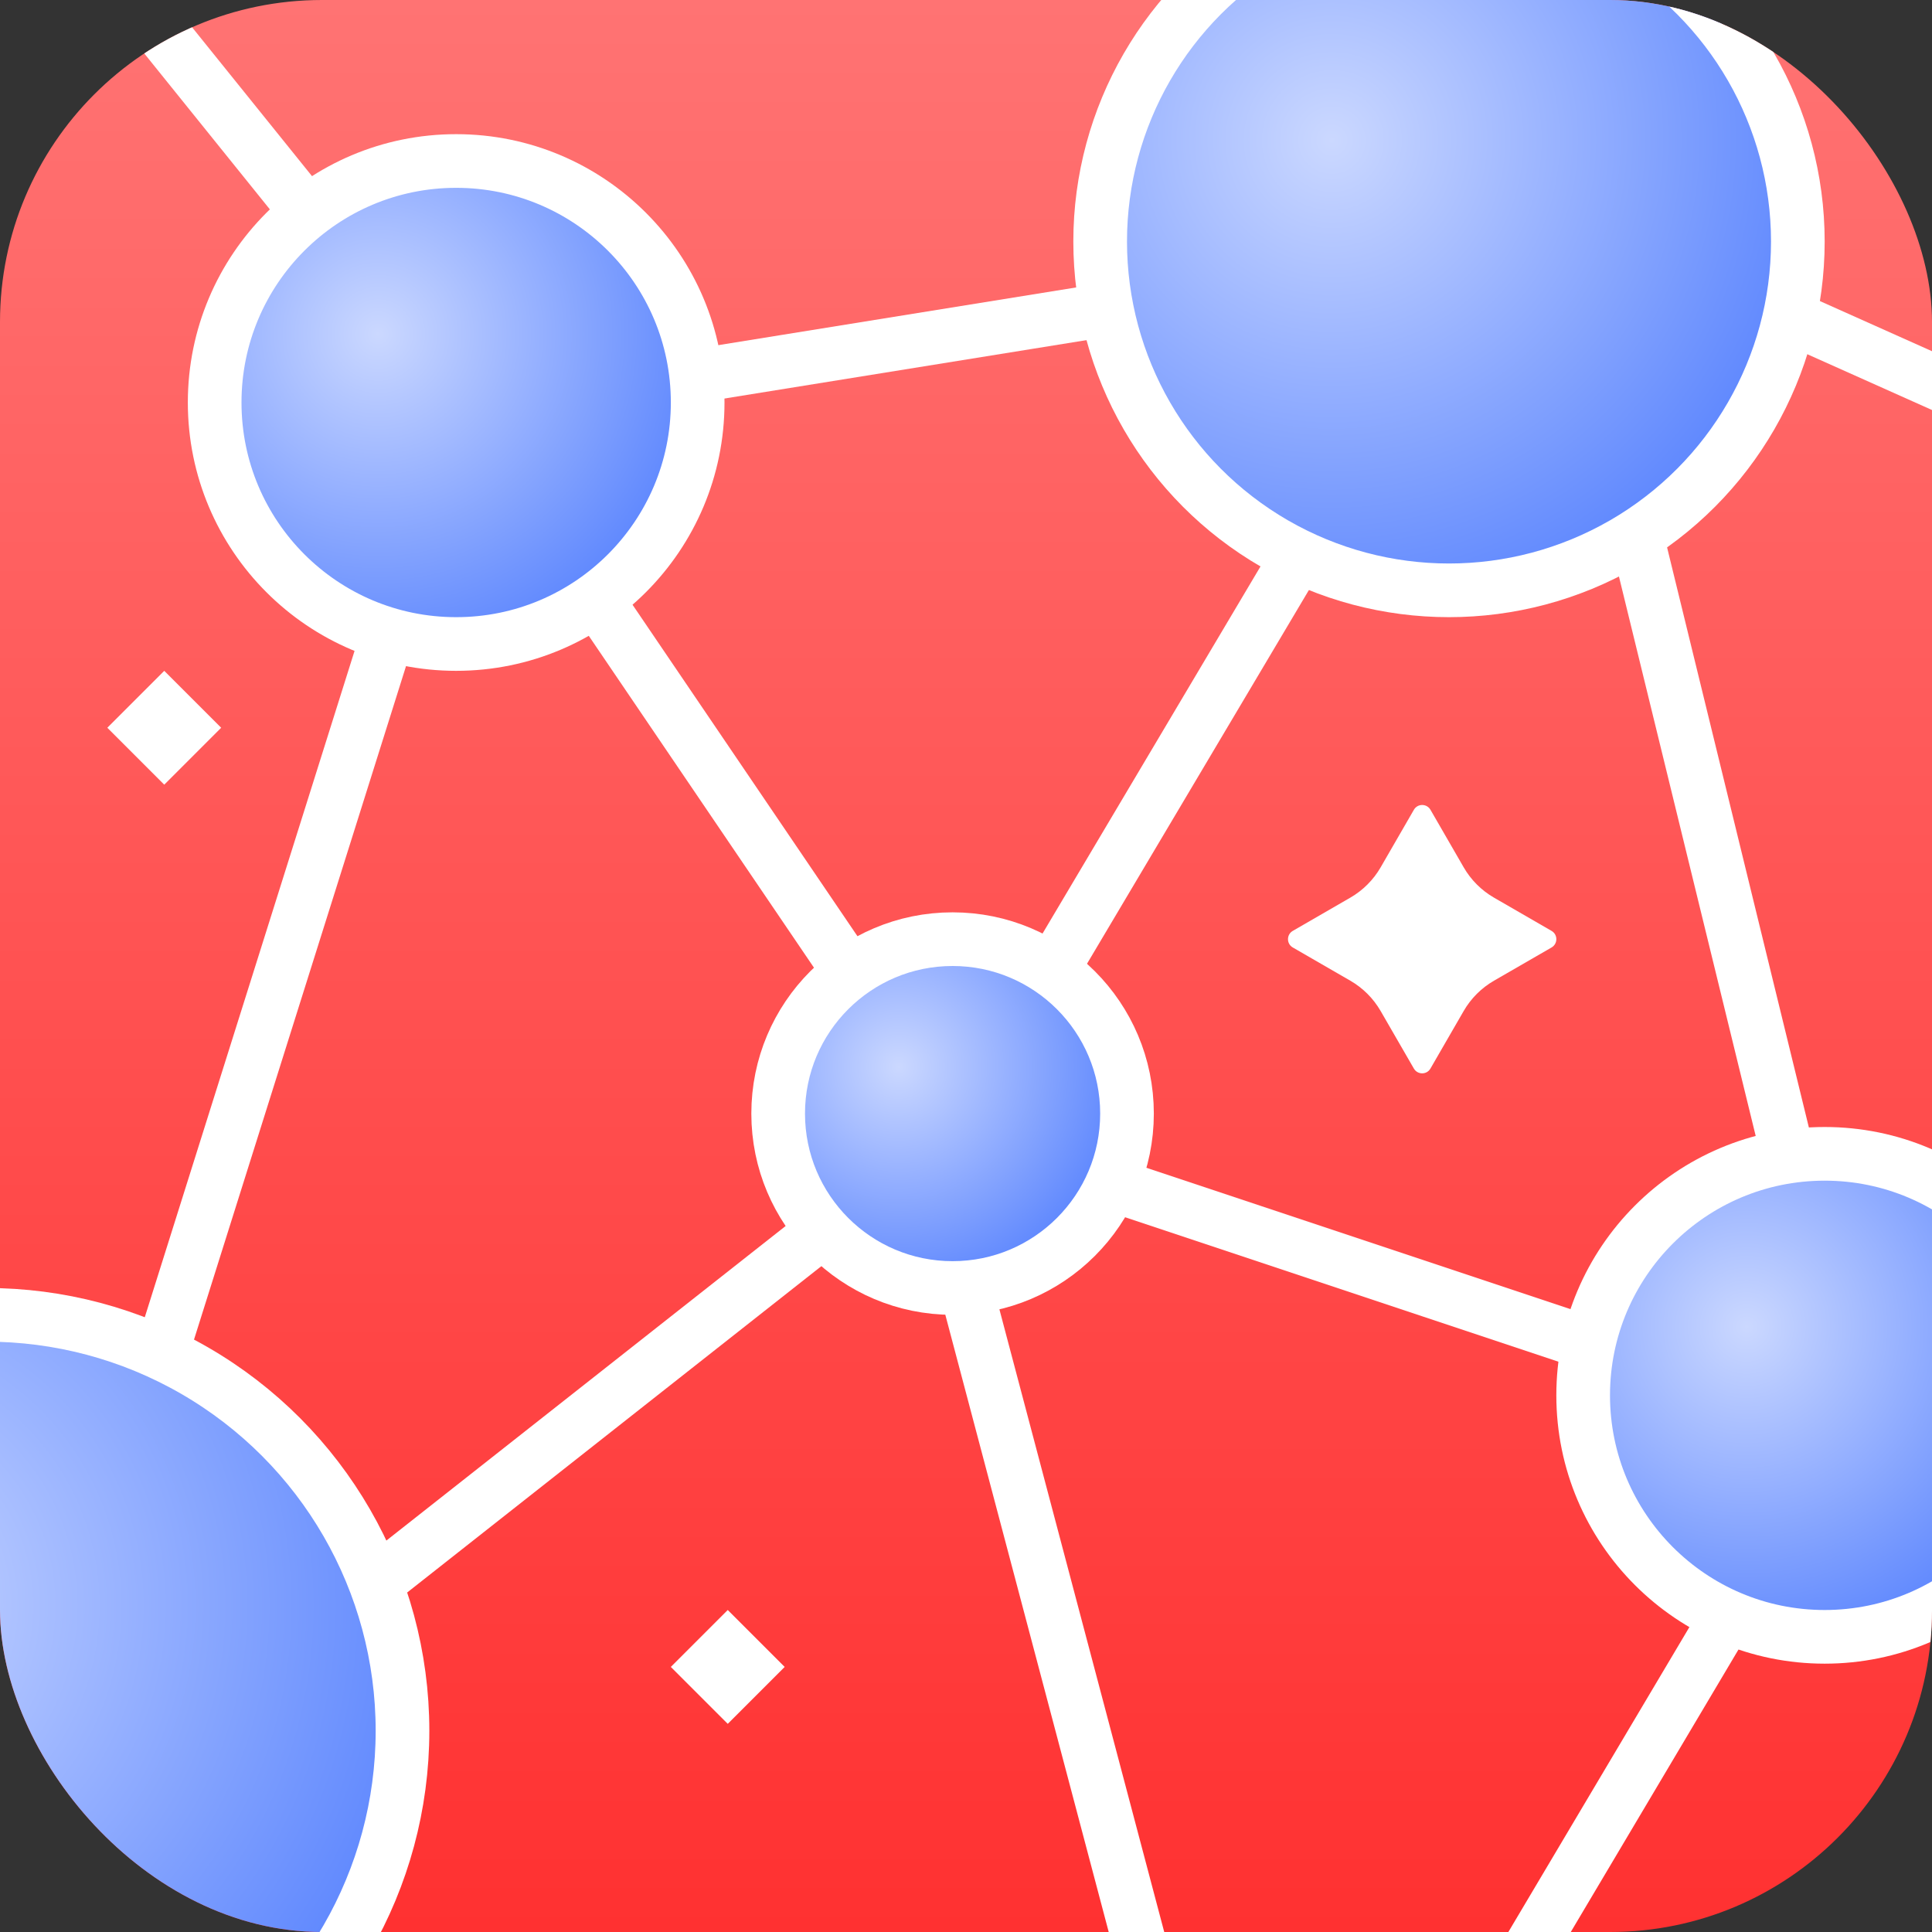 <svg width="72" height="72" viewBox="0 0 72 72" fill="none" xmlns="http://www.w3.org/2000/svg">
<rect x="0" y="0" width="72" height="72" fill="#333333" stroke="none"/>
<g clip-path="url(#clip0_2_5719)">
<rect width="72" height="72" rx="12" fill="url(#paint0_linear_2_5719)"/>
<circle cx="-0.5" cy="64.5" r="15.5" fill="url(#paint1_radial_2_5719)" stroke="white" stroke-width="2"/>
<circle cx="17" cy="15" r="9" fill="url(#paint2_radial_2_5719)" stroke="white" stroke-width="2"/>
<circle cx="68" cy="52" r="9" fill="url(#paint3_radial_2_5719)" stroke="white" stroke-width="2"/>
<circle cx="54" cy="9" r="13" fill="url(#paint4_radial_2_5719)" stroke="white" stroke-width="2"/>
<circle cx="35.5" cy="41.5" r="6.5" fill="url(#paint5_radial_2_5719)" stroke="white" stroke-width="2"/>
<path d="M6 50.5L14.5 23.5" stroke="white" stroke-width="2"/>
<path d="M39 36.5L48.5 20.5" stroke="white" stroke-width="2"/>
<path d="M55 76L64.5 60" stroke="white" stroke-width="2"/>
<path d="M31.5 36L22 22" stroke="white" stroke-width="2"/>
<path d="M45 82L36 48" stroke="white" stroke-width="2"/>
<path d="M66.5 42.5L61 20" stroke="white" stroke-width="2"/>
<path d="M11.5 8L-3 -10" stroke="white" stroke-width="2"/>
<path d="M59 50L41 44" stroke="white" stroke-width="2"/>
<path d="M41.5 11.5L26 14" stroke="white" stroke-width="2"/>
<path d="M85 20L66 11.5" stroke="white" stroke-width="2"/>
<path d="M30.5 46L14 59" stroke="white" stroke-width="2"/>
<path d="M57.821 35.31C58.06 35.172 58.06 34.828 57.821 34.691L55.679 33.454C55.209 33.183 54.818 32.792 54.547 32.322L53.31 30.179C53.172 29.94 52.828 29.94 52.691 30.179L51.454 32.321C51.183 32.791 50.792 33.182 50.322 33.453L48.179 34.691C47.94 34.829 47.94 35.173 48.179 35.31L50.321 36.547C50.791 36.818 51.182 37.209 51.453 37.679L52.69 39.821C52.828 40.06 53.172 40.06 53.309 39.821L54.546 37.679C54.817 37.209 55.208 36.818 55.678 36.547L57.821 35.31Z" fill="white"/>
<rect x="27.121" y="60" width="3" height="3" transform="rotate(45 27.121 60)" fill="white"/>
<rect x="6.121" y="25" width="3" height="3" transform="rotate(45 6.121 25)" fill="white"/>
</g>
<defs>
<linearGradient id="paint0_linear_2_5719" x1="36" y1="0" x2="36" y2="72" gradientUnits="userSpaceOnUse">
<stop stop-color="#FF7373"/>
<stop offset="1" stop-color="#FF3131"/>
</linearGradient>
<radialGradient id="paint1_radial_2_5719" cx="0" cy="0" r="1" gradientUnits="userSpaceOnUse" gradientTransform="translate(-5.773 59.886) rotate(47.045) scale(26.115)">
<stop stop-color="#CBD8FF"/>
<stop offset="1" stop-color="#4B79FE"/>
</radialGradient>
<radialGradient id="paint2_radial_2_5719" cx="0" cy="0" r="1" gradientUnits="userSpaceOnUse" gradientTransform="translate(14.091 12.454) rotate(47.045) scale(14.408)">
<stop stop-color="#CBD8FF"/>
<stop offset="1" stop-color="#4B79FE"/>
</radialGradient>
<radialGradient id="paint3_radial_2_5719" cx="0" cy="0" r="1" gradientUnits="userSpaceOnUse" gradientTransform="translate(65.091 49.455) rotate(47.045) scale(14.408)">
<stop stop-color="#CBD8FF"/>
<stop offset="1" stop-color="#4B79FE"/>
</radialGradient>
<radialGradient id="paint4_radial_2_5719" cx="0" cy="0" r="1" gradientUnits="userSpaceOnUse" gradientTransform="translate(49.636 5.182) rotate(47.045) scale(21.613)">
<stop stop-color="#CBD8FF"/>
<stop offset="1" stop-color="#4B79FE"/>
</radialGradient>
<radialGradient id="paint5_radial_2_5719" cx="0" cy="0" r="1" gradientUnits="userSpaceOnUse" gradientTransform="translate(33.5 39.75) rotate(47.045) scale(9.906)">
<stop stop-color="#CBD8FF"/>
<stop offset="1" stop-color="#4B79FE"/>
</radialGradient>
<clipPath id="clip0_2_5719">
<rect width="72" height="72" rx="12" fill="white"/>
</clipPath>
</defs>
</svg>
